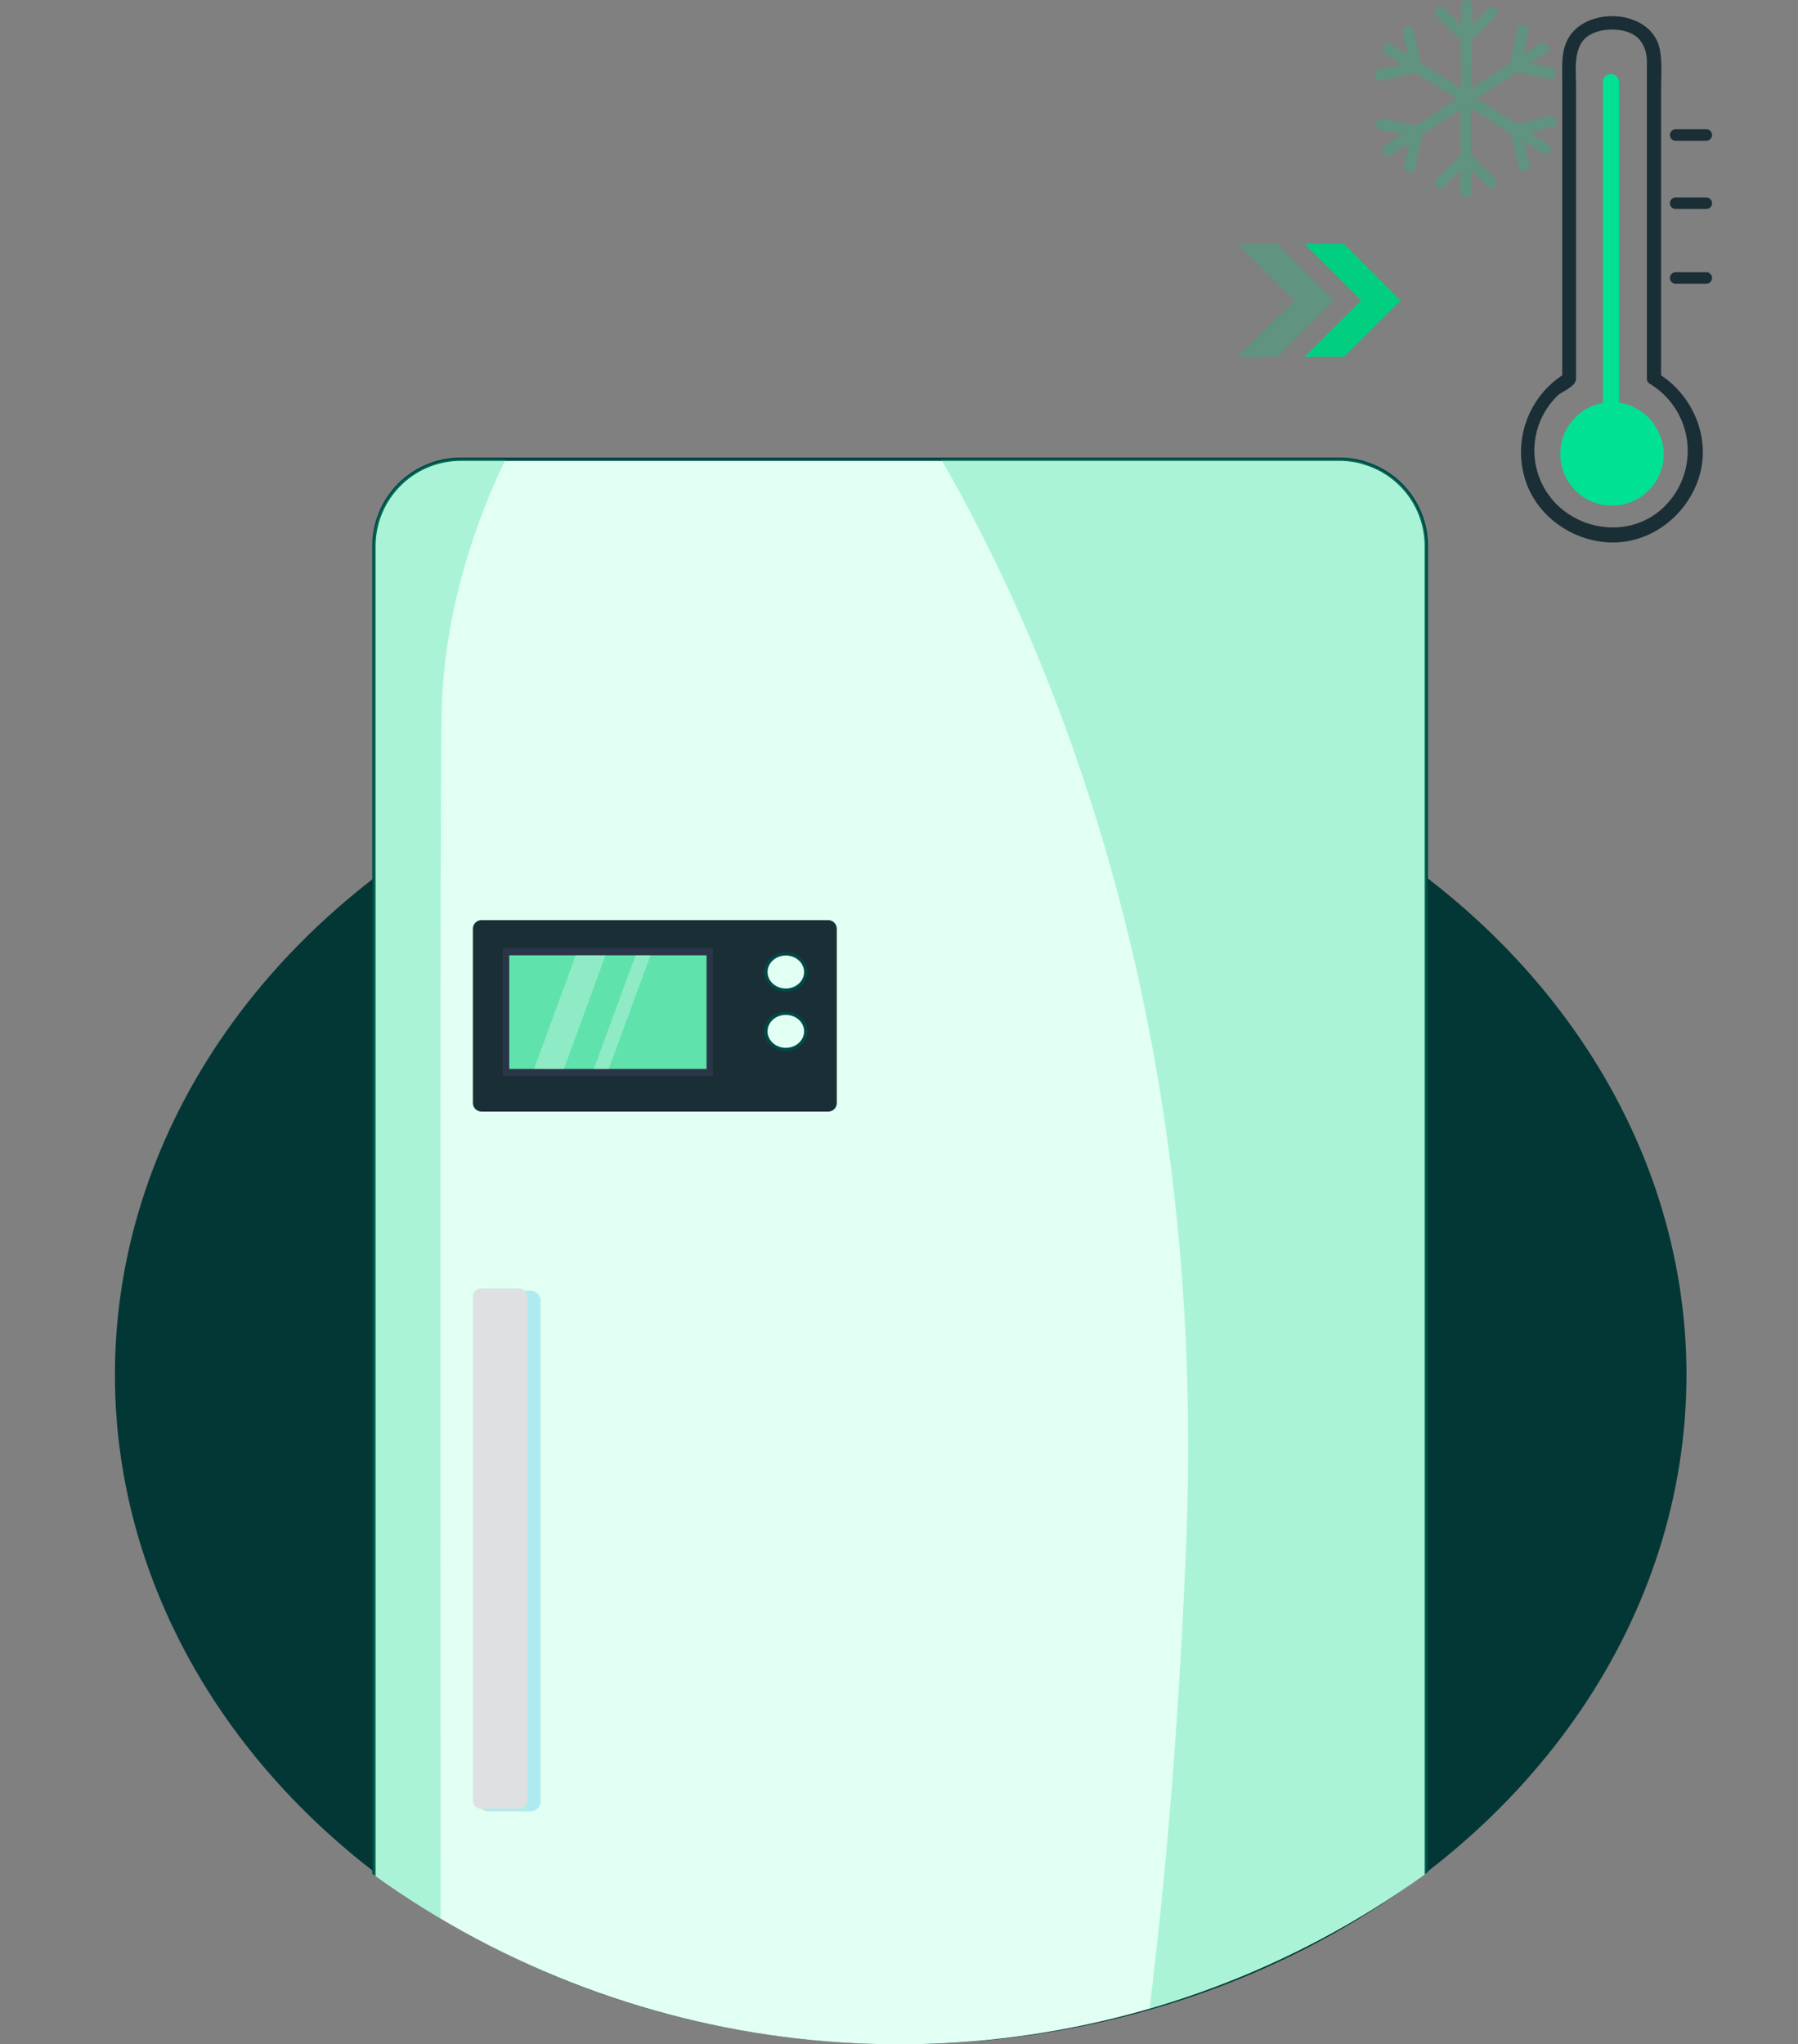 <svg xmlns="http://www.w3.org/2000/svg" xmlns:xlink="http://www.w3.org/1999/xlink" width="532" height="604.658" viewBox="0 0 532 604.658">
  <rect x="0" y="0" width="532" height="604.658" fill="#808080" stroke="none"/>
  <defs>
    <clipPath id="clip-path">
      <circle id="Ellipse_80" data-name="Ellipse 80" cx="266" cy="266" r="266" transform="translate(0 0.429)" fill="#033735"/>
    </clipPath>
    <clipPath id="clip-path-2">
      <rect id="Rectangle_367" data-name="Rectangle 367" width="58.378" height="33.598"/>
    </clipPath>
  </defs>
  <g id="Superior_Thermal_Regulation" data-name="Superior Thermal Regulation" transform="translate(-1145 -2893.407)">
    <ellipse id="Ellipse_81" data-name="Ellipse 81" cx="232.5" cy="198" rx="232.5" ry="198" transform="translate(1179 3102.065)" fill="#033735"/>
    <g id="Group_2534" data-name="Group 2534" transform="translate(1511.224 2893.407)">
      <g id="Group_1157" data-name="Group 1157" transform="translate(0 72.127)">
        <path id="Path_2844" data-name="Path 2844" d="M800.79,257.6H789l16.778,16.778L789,291.042h11.79l16.664-16.664Z" transform="translate(-789 -257.6)" fill="#01ce80" opacity="0.25"/>
        <path id="Path_2845" data-name="Path 2845" d="M818.076,257.6H806.4l16.778,16.778L806.4,291.042h11.676l16.778-16.664Z" transform="translate(-786.675 -257.6)" fill="#01ce80"/>
      </g>
      <g id="Group_1166" data-name="Group 1166" transform="translate(95.452 21.908)">
        <g id="Group_1165" data-name="Group 1165">
          <path id="Path_2856" data-name="Path 2856" d="M890.545,310.452V215.681a2.325,2.325,0,0,0-2.381-2.381h0a2.324,2.324,0,0,0-2.38,2.381v94.885a15.312,15.312,0,1,0,18.025,15.077A15.682,15.682,0,0,0,890.545,310.452Z" transform="translate(-873.2 -213.3)" fill="#01e193"/>
        </g>
      </g>
      <path id="Path_2857" data-name="Path 2857" d="M875.14,238.331v66.091a27.245,27.245,0,0,0-11.223,29.928c3.061,11.336,13.944,19.158,25.507,19.5,11.79.34,22.219-7.709,25.96-18.592,3.968-11.563-1.133-24.26-11-30.835V219.739c0-3.741.34-7.822-.34-11.563-2.154-11.336-19.159-12.923-25.847-5.215-3.514,4.081-3.061,9.182-3.061,14.057Zm4.081,67.111V218.832c0-4.194-.68-9.182,1.7-12.923,2.834-4.194,10.656-4.648,14.851-2.494,3.174,1.587,4.421,4.988,4.421,8.389v93.525a1.684,1.684,0,0,0,.68,1.474c.113.113.227.227.34.227a23.13,23.13,0,0,1,4.195,36.163c-10.2,10.089-27.321,7.369-34.916-4.308a22.578,22.578,0,0,1,3.514-28.681C875.48,309.069,879.221,307.6,879.221,305.442Z" transform="translate(-779.121 -193.41)" fill="#1a2e35"/>
      <path id="Path_2858" data-name="Path 2858" d="M903.5,231.1h9.069a1.7,1.7,0,0,0,0-3.4H903.5A1.7,1.7,0,1,0,903.5,231.1Z" transform="translate(-773.926 -189.468)" fill="#1a2e35"/>
      <path id="Path_2859" data-name="Path 2859" d="M903.5,248.9h9.069a1.7,1.7,0,0,0,0-3.4H903.5A1.7,1.7,0,1,0,903.5,248.9Z" transform="translate(-773.926 -187.089)" fill="#1a2e35"/>
      <path id="Path_2860" data-name="Path 2860" d="M903.5,268.4h9.069a1.7,1.7,0,0,0,0-3.4H903.5A1.7,1.7,0,1,0,903.5,268.4Z" transform="translate(-773.926 -184.483)" fill="#1a2e35"/>
      <path id="Path_2861" data-name="Path 2861" d="M826.84,217.81c3.174-.68,6.348-1.474,9.522-2.154.113,0,.34-.113.454-.113,4.081,2.607,8.162,5.1,12.243,7.709-4.081,2.607-8.162,5.328-12.13,7.935-.113,0-.113,0-.227-.113-3.174-.68-6.348-1.36-9.523-1.927-2.041-.453-2.947,2.721-.907,3.174,2.267.453,4.535.907,6.688,1.36-1.7,1.134-3.4,2.267-5.215,3.4s-.113,3.968,1.7,2.834,3.628-2.381,5.441-3.514c-.453,2.154-.907,4.308-1.36,6.575-.454,2.041,2.721,2.947,3.174.907.68-3.174,1.247-6.235,1.927-9.409v-.567c3.854-2.494,7.709-5.1,11.563-7.6V239.8c-.113,0-.113.113-.227.227l-6.915,6.915c-1.474,1.474.793,3.854,2.267,2.267l4.761-4.761v6.235a1.644,1.644,0,0,0,3.288,0v-6.348l4.761,4.761c1.474,1.474,3.854-.794,2.267-2.267l-6.8-6.8c-.113-.113-.227-.227-.34-.227V226.085l11.9,7.482v.34c.68,3.174,1.474,6.348,2.154,9.522.453,2.041,3.628,1.134,3.174-.907-.454-2.154-1.02-4.308-1.474-6.575,1.814,1.134,3.514,2.267,5.328,3.4s3.4-1.7,1.7-2.834c-1.814-1.134-3.514-2.267-5.328-3.4,2.267-.567,4.421-1.02,6.688-1.587,2.041-.453,1.134-3.628-.907-3.174-3.061.68-6.235,1.474-9.3,2.154-.113,0-.227.113-.34.113l-11.9-7.482,11.9-7.822h.113c3.174.68,6.235,1.247,9.409,1.927,2.041.453,2.948-2.721.907-3.174l-6.462-1.36c1.587-1.02,3.061-2.041,4.648-3.061,1.814-1.134.113-3.968-1.7-2.834-1.7,1.134-3.288,2.154-4.988,3.288l1.36-6.8c.454-2.041-2.721-2.947-3.174-.907-.68,3.174-1.36,6.348-1.927,9.522v.567c-3.854,2.494-7.709,5.1-11.563,7.6V205.793c.113,0,.113-.113.227-.113l6.8-6.8c1.474-1.474-.794-3.854-2.267-2.267l-4.648,4.648V195.59a1.644,1.644,0,0,0-3.288,0v5.895l-4.988-4.988c-1.474-1.474-3.854.794-2.267,2.267l6.915,6.915.34.34v14.057l-11.9-7.482v-.34c-.68-3.061-1.474-6.235-2.154-9.3-.453-2.041-3.628-1.134-3.174.907.454,2.154,1.02,4.194,1.474,6.348-1.587-1.02-3.174-2.041-4.875-3.061-1.814-1.134-3.4,1.7-1.7,2.834,1.7,1.02,3.288,2.041,4.988,3.061-2.267.567-4.648,1.02-6.915,1.587C823.892,215.089,824.8,218.263,826.84,217.81Z" transform="translate(-784.216 -193.975)" fill="#01ce80" opacity="0.25"/>
    </g>
    <g id="Mask_Group_3" data-name="Mask Group 3" transform="translate(1145 2965.636)" clip-path="url(#clip-path)">
      <g id="Group_1164" data-name="Group 1164" transform="translate(110.555 63.595)">
        <path id="Path_2846" data-name="Path 2846" d="M724.179,189.162V832.555a25.652,25.652,0,0,1-21.781,25.4,29.01,29.01,0,0,1-3.968.265H438.462A25.686,25.686,0,0,1,412.8,832.555V189.162A25.686,25.686,0,0,1,438.462,163.5H698.429a25.751,25.751,0,0,1,6.437.794c.882.265,1.676.529,2.469.794a27.927,27.927,0,0,1,3.351,1.5A25.6,25.6,0,0,1,724.179,189.162Z" transform="translate(-412.712 -163.5)" fill="#e1fff3" stroke="#024846" stroke-miterlimit="10" stroke-width="1"/>
        <rect id="Rectangle_364" data-name="Rectangle 364" width="311.379" height="29.189" transform="translate(0.088 665.616)" fill="#01ce80"/>
        <g id="Group_1161" data-name="Group 1161" transform="translate(29.365 136.333)">
          <path id="Path_2847" data-name="Path 2847" d="M551.116,374.714H448.557A2.559,2.559,0,0,1,446,372.157v-51.5a2.559,2.559,0,0,1,2.557-2.557H551.116a2.559,2.559,0,0,1,2.557,2.557v51.412A2.526,2.526,0,0,1,551.116,374.714Z" transform="translate(-446 -318.1)" fill="#1a2e35"/>
          <rect id="Rectangle_365" data-name="Rectangle 365" width="62.258" height="37.919" transform="translate(8.818 8.201)" fill="#2a3647"/>
          <rect id="Rectangle_366" data-name="Rectangle 366" width="58.378" height="33.598" transform="translate(10.759 10.406)" fill="#60e2ad"/>
          <ellipse id="Ellipse_66" data-name="Ellipse 66" cx="5.908" cy="5.379" rx="5.908" ry="5.379" transform="translate(86.685 9.965)" fill="#e1fff3" stroke="#024846" stroke-miterlimit="10" stroke-width="1"/>
          <ellipse id="Ellipse_67" data-name="Ellipse 67" cx="5.908" cy="5.379" rx="5.908" ry="5.379" transform="translate(86.685 27.514)" fill="#e1fff3" stroke="#024846" stroke-miterlimit="10" stroke-width="1"/>
          <g id="Group_1160" data-name="Group 1160" transform="translate(10.759 10.406)">
            <g id="Group_1158" data-name="Group 1158" clip-path="url(#clip-path-2)">
              <path id="Path_2848" data-name="Path 2848" d="M468.437,378.19l-7.937-2.469L484.486,310.2l7.937,2.381Z" transform="translate(-458.472 -327.572)" fill="#fff" opacity="0.3"/>
            </g>
            <g id="Group_1159" data-name="Group 1159" clip-path="url(#clip-path-2)">
              <path id="Path_2849" data-name="Path 2849" d="M482.468,382.456l-3.968-1.235L502.574,315.7l3.968,1.235Z" transform="translate(-460.599 -328.222)" fill="#fff" opacity="0.3"/>
            </g>
          </g>
        </g>
        <g id="Group_1162" data-name="Group 1162" transform="translate(29.365 245.241)">
          <path id="Path_2850" data-name="Path 2850" d="M463.332,596.37H450.81a2.936,2.936,0,0,1-2.91-2.91V445.31a2.936,2.936,0,0,1,2.91-2.91h12.522a2.936,2.936,0,0,1,2.91,2.91V593.46A2.936,2.936,0,0,1,463.332,596.37Z" transform="translate(-446.224 -441.694)" fill="#10ace6" opacity="0.24"/>
          <path id="Path_2851" data-name="Path 2851" d="M459.58,595.57H448.557A2.559,2.559,0,0,1,446,593.013V444.157a2.559,2.559,0,0,1,2.557-2.557H459.58a2.559,2.559,0,0,1,2.557,2.557V593.013A2.559,2.559,0,0,1,459.58,595.57Z" transform="translate(-446 -441.6)" fill="#dee0e1"/>
        </g>
        <g id="Group_1163" data-name="Group 1163" transform="translate(29.365 534.662)">
          <path id="Path_2852" data-name="Path 2852" d="M463.332,869.331H450.81a2.936,2.936,0,0,1-2.91-2.91V773.21a2.936,2.936,0,0,1,2.91-2.91h12.522a2.936,2.936,0,0,1,2.91,2.91v93.211A2.936,2.936,0,0,1,463.332,869.331Z" transform="translate(-446.224 -769.859)" fill="#10ace6" opacity="0.24"/>
          <path id="Path_2853" data-name="Path 2853" d="M459.58,868.743H448.557A2.559,2.559,0,0,1,446,866.186V772.357a2.559,2.559,0,0,1,2.557-2.557H459.58a2.559,2.559,0,0,1,2.557,2.557v93.917A2.542,2.542,0,0,1,459.58,868.743Z" transform="translate(-446 -769.8)" fill="#dee0e1"/>
        </g>
        <path id="Path_2854" data-name="Path 2854" d="M746.522,189.162V832.555a25.652,25.652,0,0,1-21.781,25.4,29.011,29.011,0,0,1-3.968.265H601.9c17.2-33.157,64.11-133.511,73.634-375.578,6-154.235-39.948-262.613-72.576-319.139H720.773a25.749,25.749,0,0,1,6.438.794c.882.265,1.675.529,2.469.794a27.916,27.916,0,0,1,3.351,1.5A25.6,25.6,0,0,1,746.522,189.162Z" transform="translate(-435.055 -163.5)" fill="#01ce80" opacity="0.24"/>
        <path id="Path_2855" data-name="Path 2855" d="M432.806,239.074c-.794,48.766,0,589.777,0,589.777H412.7V189.162A25.686,25.686,0,0,1,438.362,163.5h13.4C444.535,178.4,433.335,206.446,432.806,239.074Z" transform="translate(-412.7 -163.5)" fill="#01ce80" opacity="0.24"/>
        <rect id="Rectangle_369" data-name="Rectangle 369" width="311.379" height="14.374" transform="translate(0.088 481.399)" fill="#01ce80"/>
      </g>
    </g>
  </g>
</svg>
